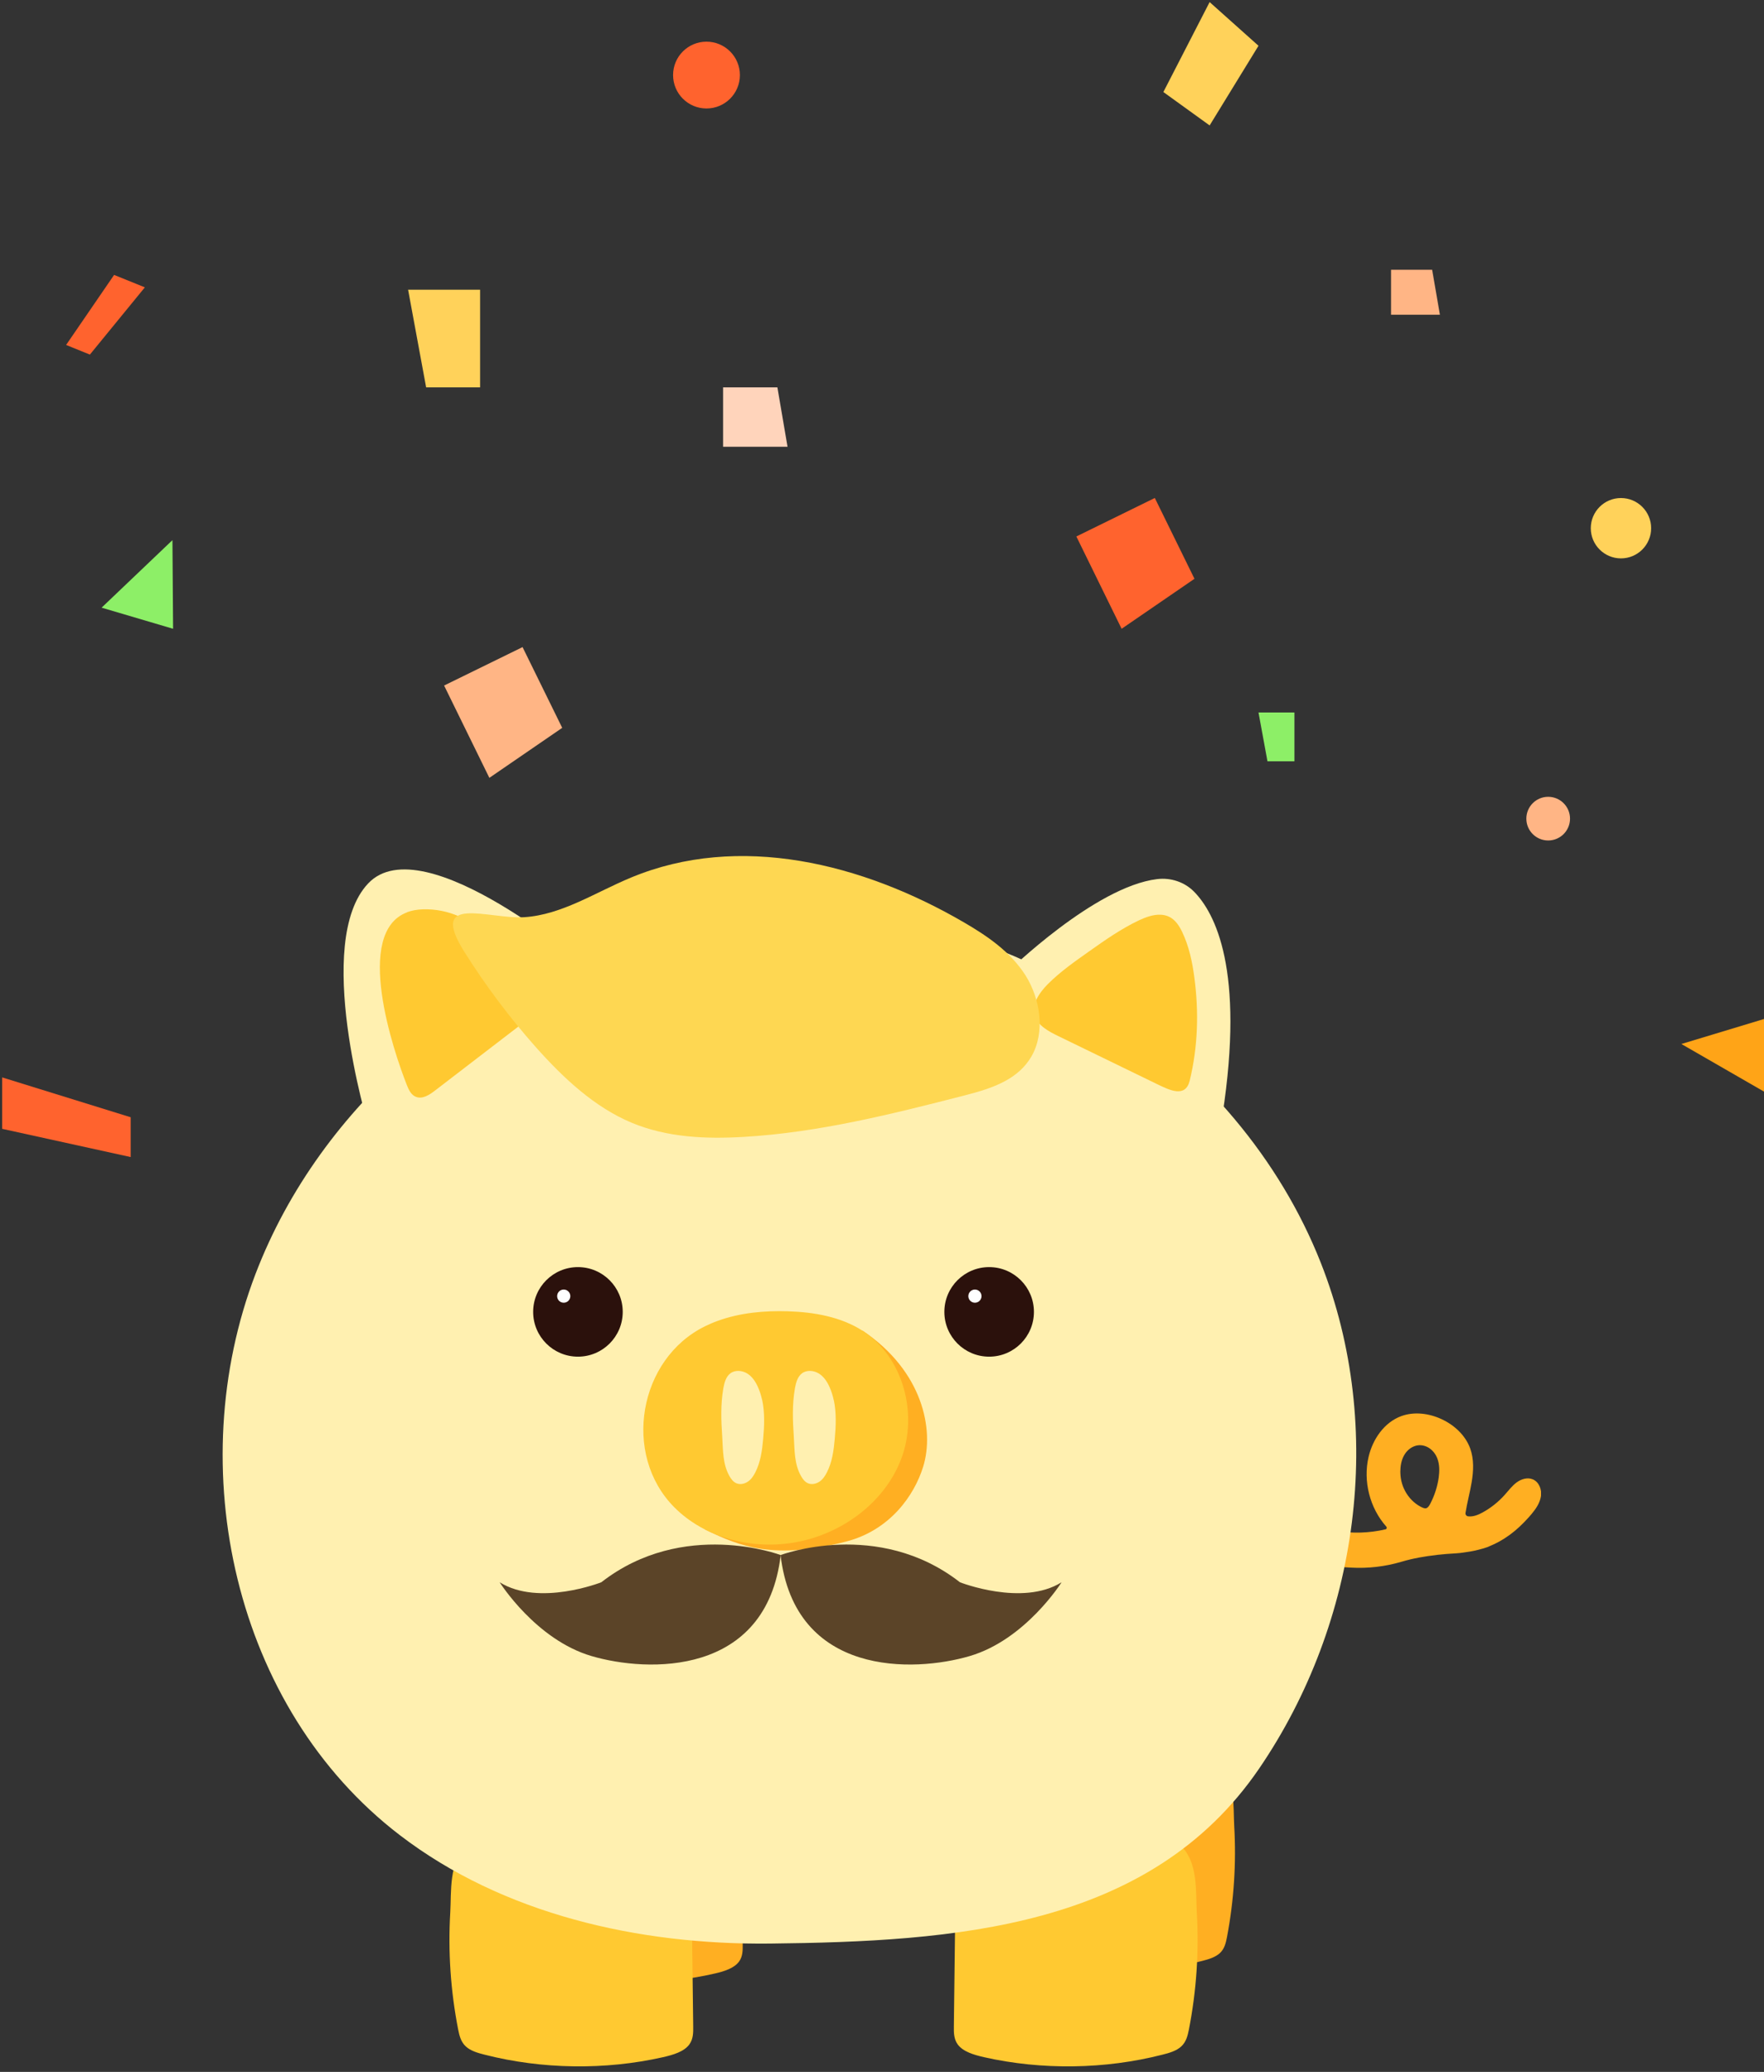 <svg width="206" height="242" viewBox="0 0 206 242" fill="none" xmlns="http://www.w3.org/2000/svg">
<rect x="0" y="0" width="206" height="242" fill="#333333" stroke="none"/>
<g clip-path="url(#clip0_518_81775)">
<path d="M167.792 181.608C168.542 181.528 169.292 181.468 170.052 181.428C170.692 181.388 171.052 181.308 171.682 181.218C172.122 181.158 173.272 180.868 173.682 180.708C175.692 179.908 177.132 178.788 178.572 177.168C178.672 177.058 178.772 176.938 178.872 176.818C179.372 176.218 179.832 175.538 179.952 174.758C180.072 173.978 179.722 173.088 179.002 172.788C178.382 172.528 177.652 172.748 177.112 173.148C176.572 173.548 176.172 174.098 175.722 174.598C174.992 175.418 174.112 176.118 173.152 176.648C172.632 176.938 172.032 177.178 171.452 177.108C171.252 177.088 171.112 176.908 171.142 176.708C171.332 175.498 171.662 174.318 171.862 173.118C172.082 171.808 172.142 170.438 171.692 169.188C171.142 167.658 169.852 166.458 168.372 165.768C166.902 165.078 165.172 164.848 163.652 165.398C161.652 166.128 160.302 168.098 159.822 170.168C159.162 172.998 159.962 176.138 161.892 178.308C161.992 178.418 161.942 178.598 161.792 178.628C159.902 179.068 157.932 179.128 156.022 178.808C155.812 179.308 155.512 181.288 155.912 182.568C155.952 182.708 156.012 182.858 156.132 182.948C156.232 183.018 157.662 183.098 157.782 183.098C159.782 183.208 161.762 182.978 163.682 182.408C165.032 182.008 166.412 181.768 167.802 181.618L167.792 181.608ZM163.542 171.748C163.542 171.748 163.542 171.688 163.542 171.658C163.562 171.018 163.712 170.368 164.062 169.828C164.412 169.288 164.982 168.878 165.622 168.808C166.102 168.758 166.602 168.908 166.992 169.198C167.382 169.488 167.682 169.898 167.852 170.348C168.122 171.048 168.112 171.838 168.012 172.578C167.862 173.638 167.532 174.658 167.042 175.608C166.942 175.798 166.802 176.058 166.592 176.148C166.382 176.238 166.062 176.068 165.872 175.968C165.112 175.558 164.502 174.918 164.092 174.158C163.682 173.398 163.522 172.598 163.532 171.768L163.542 171.748Z" fill="#FFAF22"/>
<path d="M62.592 207.028C60.622 208.858 60.922 212.228 60.792 214.488C60.542 218.808 60.822 223.148 61.632 227.428C61.762 228.098 61.912 228.798 62.452 229.308C62.962 229.788 63.722 230.028 64.462 230.218C70.592 231.838 77.312 231.938 83.512 230.498C84.592 230.248 85.752 229.888 86.322 229.088C86.742 228.498 86.742 227.778 86.732 227.088L86.512 208.518C86.512 207.858 86.472 207.138 85.972 206.618C85.292 205.908 84.032 205.838 82.932 205.828L68.492 205.668C67.152 205.658 65.792 205.638 64.522 205.988C63.702 206.218 63.072 206.578 62.582 207.038L62.592 207.028Z" fill="#FFAF22"/>
<path d="M142.332 205.828C144.302 207.658 144.002 211.028 144.132 213.288C144.382 217.608 144.102 221.948 143.292 226.228C143.162 226.898 143.012 227.598 142.472 228.108C141.962 228.588 141.202 228.828 140.462 229.018C134.332 230.638 127.612 230.738 121.412 229.298C120.332 229.048 119.172 228.688 118.602 227.888C118.182 227.298 118.182 226.578 118.192 225.888L118.412 207.318C118.412 206.658 118.452 205.938 118.952 205.418C119.632 204.708 120.892 204.638 121.992 204.628L136.432 204.468C137.772 204.458 139.132 204.438 140.402 204.788C141.222 205.018 141.852 205.378 142.342 205.838L142.332 205.828Z" fill="#FFAF22"/>
<path d="M54.542 215.498C52.382 217.438 52.722 220.988 52.582 223.378C52.312 227.938 52.622 232.528 53.502 237.038C53.642 237.738 53.812 238.488 54.402 239.028C54.952 239.538 55.792 239.788 56.602 239.988C63.302 241.698 70.652 241.808 77.432 240.278C78.612 240.008 79.882 239.638 80.502 238.788C80.962 238.158 80.962 237.398 80.952 236.678L80.712 217.058C80.712 216.358 80.672 215.598 80.122 215.048C79.382 214.298 78.002 214.228 76.802 214.208L61.012 214.038C59.552 214.018 58.062 214.008 56.672 214.378C55.782 214.618 55.082 214.998 54.552 215.488L54.542 215.498Z" fill="#FFC931"/>
<path d="M137.802 215.498C139.962 217.438 139.622 220.988 139.762 223.378C140.032 227.938 139.722 232.528 138.842 237.038C138.702 237.738 138.532 238.488 137.942 239.028C137.392 239.538 136.552 239.788 135.742 239.988C129.042 241.698 121.692 241.808 114.912 240.278C113.732 240.008 112.462 239.638 111.842 238.788C111.382 238.158 111.382 237.398 111.392 236.678L111.632 217.058C111.632 216.358 111.672 215.598 112.222 215.048C112.962 214.298 114.342 214.228 115.542 214.208L131.332 214.038C132.792 214.018 134.282 214.008 135.672 214.378C136.562 214.618 137.262 214.998 137.792 215.488L137.802 215.498Z" fill="#FFC931"/>
<path d="M76.292 108.298C81.302 106.998 86.462 106.278 91.672 106.218C118.462 105.898 144.632 123.098 154.252 147.518C161.842 166.778 158.702 189.488 147.042 206.568C134.252 225.298 111.322 226.768 89.922 227.008C74.582 227.178 58.752 223.588 46.682 214.338C27.272 199.458 21.202 171.358 29.842 148.788C37.402 129.028 55.522 113.688 76.292 108.298Z" fill="#FFF0B0"/>
<path d="M83.302 174.538C83.432 174.968 81.622 178.298 82.402 178.678C86.482 180.668 90.432 182.198 98.792 180.058C103.902 178.748 106.752 174.708 107.802 171.328C109.152 166.998 107.752 160.128 100.742 155.428C94.982 160.838 92.572 169.778 86.812 175.188C85.682 176.248 82.942 173.328 83.292 174.528L83.302 174.538Z" fill="#FFAF22"/>
<path d="M83.842 154.268C83.332 154.448 82.842 154.658 82.352 154.898C74.572 158.698 72.622 169.878 78.742 176.048C82.262 179.588 87.632 180.978 92.562 180.198C98.102 179.318 103.292 175.608 105.262 170.348C107.232 165.088 105.462 158.478 100.742 155.438C98.192 153.798 95.072 153.258 92.042 153.158C89.272 153.068 86.432 153.328 83.842 154.268V154.268Z" fill="#FFC931"/>
<path d="M89.002 163.528C88.892 163.018 88.742 162.518 88.522 162.028C88.242 161.388 87.842 160.778 87.252 160.418C86.662 160.058 85.842 159.988 85.292 160.408C84.772 160.798 84.592 161.498 84.472 162.148C84.142 164.058 84.212 165.898 84.342 167.818C84.442 169.398 84.382 170.988 85.192 172.418C85.382 172.758 85.642 173.098 86.002 173.248C86.432 173.428 86.942 173.318 87.332 173.058C87.722 172.798 87.992 172.398 88.202 171.978C88.822 170.778 89.002 169.408 89.122 168.068C89.262 166.558 89.322 164.998 89.012 163.528H89.002Z" fill="#FFF0B0"/>
<path d="M97.362 163.528C97.252 163.018 97.102 162.518 96.882 162.028C96.602 161.388 96.202 160.778 95.612 160.418C95.022 160.058 94.202 159.988 93.652 160.408C93.132 160.798 92.952 161.498 92.832 162.148C92.502 164.058 92.572 165.898 92.702 167.818C92.802 169.398 92.742 170.988 93.552 172.418C93.742 172.758 94.002 173.098 94.362 173.248C94.792 173.428 95.302 173.318 95.692 173.058C96.082 172.798 96.352 172.398 96.562 171.978C97.182 170.778 97.362 169.408 97.482 168.068C97.622 166.558 97.682 164.998 97.372 163.528H97.362Z" fill="#FFF0B0"/>
<path d="M42.992 131.418C42.992 131.418 36.532 110.018 42.992 103.188C49.452 96.348 68.822 113.128 68.822 113.128C68.822 113.128 52.112 120.788 42.992 131.428V131.418Z" fill="#FFF0B0"/>
<path d="M117.692 113.508C117.692 113.508 127.842 103.558 135.132 102.678C136.712 102.488 138.322 103.008 139.442 104.148C141.882 106.628 145.372 113.248 142.762 130.218C142.762 130.218 134.022 119.208 117.692 113.508V113.508Z" fill="#FFF0B0"/>
<path d="M135.502 106.838C134.672 106.808 133.792 107.128 133.022 107.488C130.952 108.468 129.082 109.778 127.232 111.088C125.532 112.288 123.822 113.488 122.372 114.938C121.352 115.958 120.412 117.348 120.852 118.678C121.232 119.808 122.462 120.468 123.592 121.018L135.172 126.648C136.602 127.338 138.432 128.248 138.932 126.228C139.892 122.298 140.012 118.208 139.482 114.208C139.242 112.378 138.862 110.538 138.052 108.848C137.712 108.138 137.252 107.418 136.512 107.068C136.192 106.918 135.852 106.848 135.502 106.838V106.838Z" fill="#FFC931"/>
<path d="M47.532 106.548C48.072 106.348 48.692 106.228 49.412 106.208C50.842 106.168 52.272 106.448 53.562 107.018C55.102 107.698 56.402 108.758 57.692 109.808L63.182 114.308C63.752 114.778 64.372 115.338 64.382 116.068C64.382 116.868 63.672 117.488 63.012 117.998L50.772 127.398C50.152 127.878 49.362 128.388 48.622 128.128C48.032 127.928 47.742 127.318 47.522 126.758C45.932 122.748 41.272 108.908 47.542 106.558L47.532 106.548Z" fill="#FFC931"/>
<path d="M67.492 158.458C70.38 158.458 72.722 156.116 72.722 153.228C72.722 150.339 70.38 147.998 67.492 147.998C64.603 147.998 62.262 150.339 62.262 153.228C62.262 156.116 64.603 158.458 67.492 158.458Z" fill="#2B110C"/>
<path d="M65.832 152.158C66.257 152.158 66.602 151.813 66.602 151.388C66.602 150.962 66.257 150.618 65.832 150.618C65.406 150.618 65.062 150.962 65.062 151.388C65.062 151.813 65.406 152.158 65.832 152.158Z" fill="white"/>
<path d="M115.512 158.458C118.4 158.458 120.742 156.116 120.742 153.228C120.742 150.339 118.4 147.998 115.512 147.998C112.623 147.998 110.282 150.339 110.282 153.228C110.282 156.116 112.623 158.458 115.512 158.458Z" fill="#2B110C"/>
<path d="M113.852 152.158C114.277 152.158 114.622 151.813 114.622 151.388C114.622 150.962 114.277 150.618 113.852 150.618C113.427 150.618 113.082 150.962 113.082 151.388C113.082 151.813 113.427 152.158 113.852 152.158Z" fill="white"/>
<path d="M117.482 126.208C116.002 127.038 114.292 127.518 112.672 127.938C104.162 130.128 95.592 132.278 86.872 132.788C82.452 133.048 77.922 132.868 73.772 131.138C69.432 129.328 65.782 125.918 62.522 122.248C59.482 118.818 56.702 115.108 54.222 111.168C49.942 104.348 57.082 107.388 61.222 107.128C65.622 106.848 69.562 104.208 73.692 102.498C86.302 97.258 100.682 100.798 112.612 107.758C115.302 109.328 117.982 111.148 119.742 113.898C121.492 116.658 122.092 120.568 120.442 123.408C119.712 124.658 118.672 125.548 117.482 126.208Z" fill="#FED752"/>
<path d="M91.162 181.628C91.162 181.628 79.802 177.338 70.222 184.808C70.222 184.808 62.942 187.678 58.352 184.808C58.352 184.808 62.562 191.518 69.082 193.428C75.592 195.348 89.502 195.858 91.172 181.618L91.162 181.628Z" fill="#5B4428"/>
<path d="M91.162 181.628C91.162 181.628 102.522 177.338 112.102 184.808C112.102 184.808 119.382 187.678 123.972 184.808C123.972 184.808 119.762 191.518 113.242 193.428C106.732 195.348 92.822 195.858 91.152 181.618L91.162 181.628Z" fill="#5B4428"/>
</g>
<g clip-path="url(#clip1_518_81775)">
<path d="M47.658 33.839L49.764 45.242H56.065V33.839H47.658Z" fill="#FFD25A"/>
<path d="M146.967 83.217L148.015 88.922H151.162V83.217H146.967Z" fill="#8DEF67"/>
<path d="M162.447 31.507V36.759H168.152L167.246 31.507H162.447Z" fill="#FFB585"/>
<path d="M84.441 45.242V52.181H91.968L90.784 45.242H84.441Z" fill="#FFD4BB"/>
<path d="M61.024 75.581L51.862 80.07L57.148 90.852L65.655 85.012L61.024 75.581Z" fill="#FFB585"/>
<path d="M134.859 58.163L125.697 62.66L130.983 73.442L139.491 67.602L134.859 58.163Z" fill="#FF632E"/>
<path d="M0.252 125.84V131.847L15.263 135.145V130.496L0.252 125.84Z" fill="#FF632E"/>
<path d="M16.916 33.562L13.325 32.111L7.72 40.291L10.497 41.416L16.916 33.562Z" fill="#FF632E"/>
<path d="M141.261 0.244L135.858 10.749L141.261 14.65L146.967 5.346L141.261 0.244Z" fill="#FFD25A"/>
<path d="M206.253 118.943L196.352 121.938L206.253 127.644V118.943Z" fill="#FFA417"/>
<path d="M20.213 73.442L20.138 63.088L11.865 70.975L20.213 73.442Z" fill="#8DEF67"/>
<path d="M82.503 12.67C84.658 12.67 86.405 10.924 86.405 8.769C86.405 6.614 84.658 4.867 82.503 4.867C80.348 4.867 78.602 6.614 78.602 8.769C78.602 10.924 80.348 12.67 82.503 12.67Z" fill="#FF632E"/>
<path d="M180.796 98.168C182.205 98.168 183.347 97.026 183.347 95.618C183.347 94.209 182.205 93.067 180.796 93.067C179.388 93.067 178.246 94.209 178.246 95.618C178.246 97.026 179.388 98.168 180.796 98.168Z" fill="#FFB585"/>
<path d="M189.296 65.219C191.242 65.219 192.82 63.642 192.82 61.695C192.82 59.749 191.242 58.171 189.296 58.171C187.35 58.171 185.772 59.749 185.772 61.695C185.772 63.642 187.35 65.219 189.296 65.219Z" fill="#FFD25A"/>
</g>
<defs>
<clipPath id="clip0_518_81775">
<rect width="153.96" height="141.37" fill="white" transform="translate(26 99.986)"/>
</clipPath>
<clipPath id="clip1_518_81775">
<rect width="206" height="240.972" fill="white"/>
</clipPath>
</defs>
</svg>

